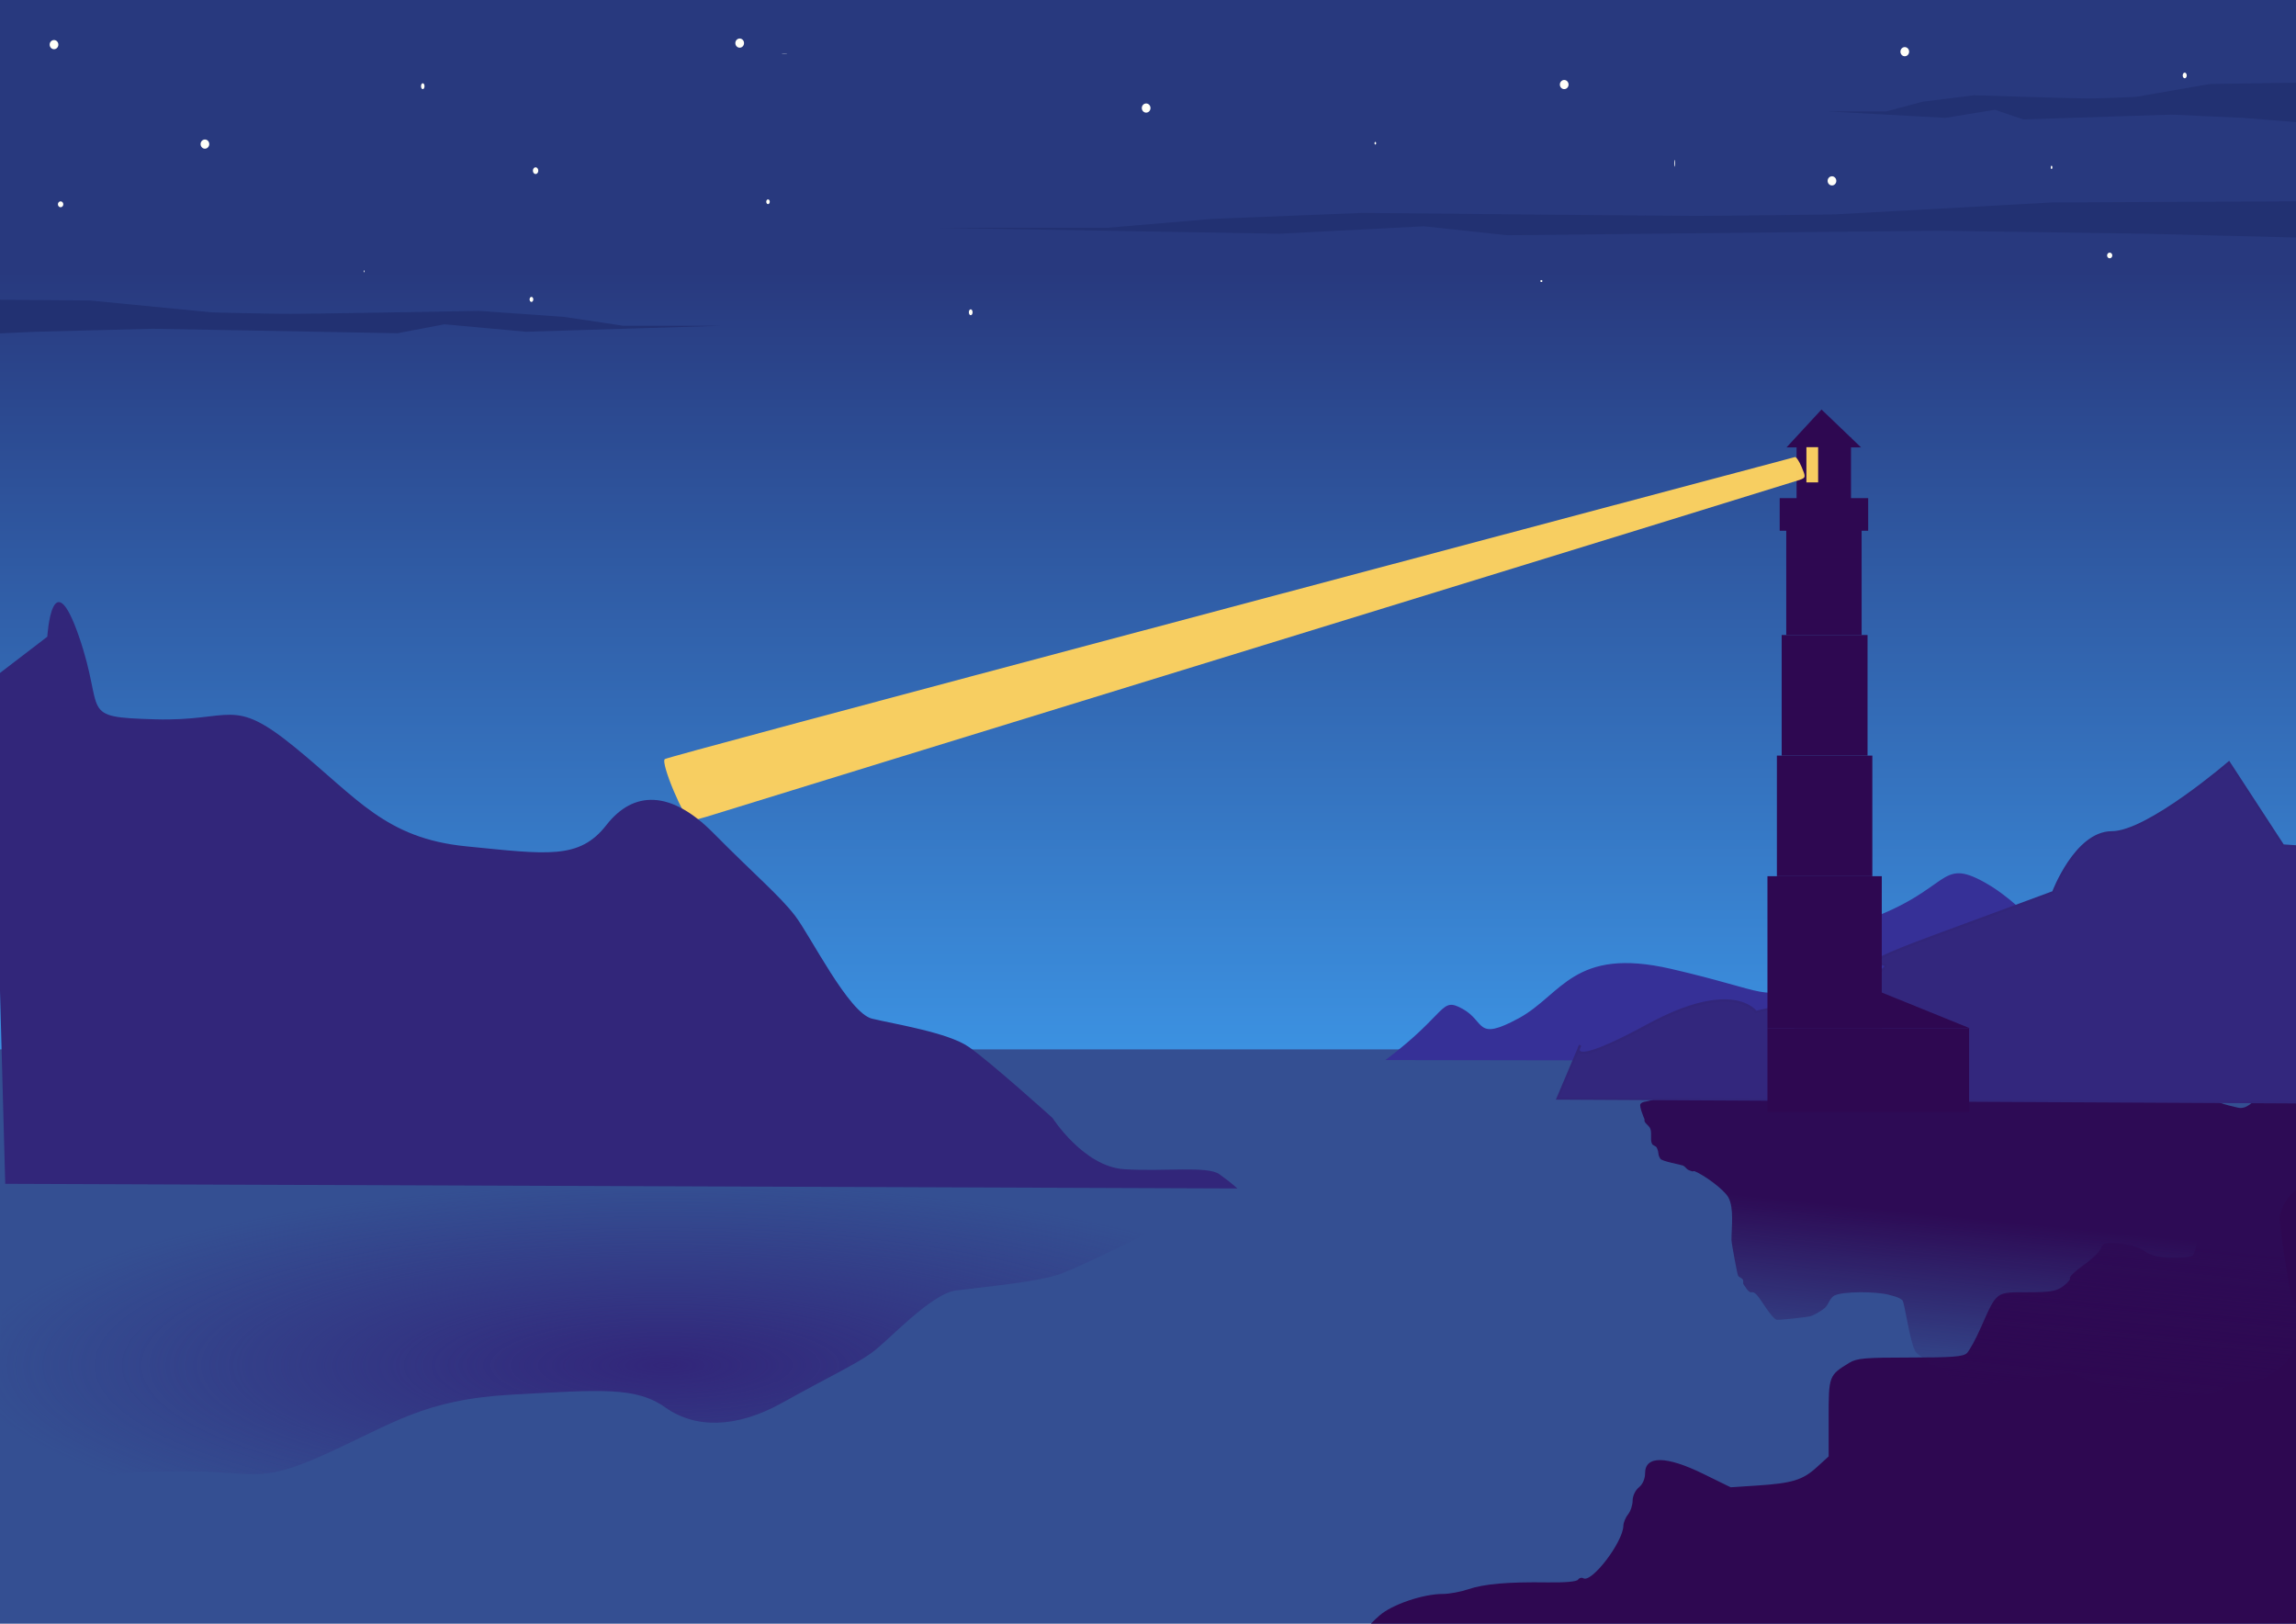 <?xml version="1.0" encoding="UTF-8" standalone="no"?>
<!-- Created with Inkscape (http://www.inkscape.org/) -->

<svg
   width="297mm"
   height="210mm"
   viewBox="0 0 297 210"
   version="1.1"
   id="svg5"
   inkscape:version="1.1.1 (c3084ef, 2021-09-22)"
   sodipodi:docname="peizaÅ¾as.svg.2022_03_05_18_13_09.0.svg"
   xmlns:inkscape="http://www.inkscape.org/namespaces/inkscape"
   xmlns:sodipodi="http://sodipodi.sourceforge.net/DTD/sodipodi-0.dtd"
   xmlns:xlink="http://www.w3.org/1999/xlink"
   xmlns="http://www.w3.org/2000/svg"
   xmlns:svg="http://www.w3.org/2000/svg">
  <sodipodi:namedview
     id="namedview7"
     pagecolor="#ffffff"
     bordercolor="#666666"
     borderopacity="1.0"
     inkscape:pageshadow="2"
     inkscape:pageopacity="0.0"
     inkscape:pagecheckerboard="false"
     inkscape:document-units="mm"
     showgrid="false"
     units="mm"
     showguides="false"
     inkscape:zoom="0.43543761"
     inkscape:cx="551.16966"
     inkscape:cy="237.69192"
     inkscape:window-width="1440"
     inkscape:window-height="803"
     inkscape:window-x="0"
     inkscape:window-y="23"
     inkscape:window-maximized="1"
     inkscape:current-layer="layer1"
     inkscape:snap-bbox="true"
     inkscape:snap-nodes="true"
     inkscape:snap-bbox-edge-midpoints="true"
     inkscape:snap-bbox-midpoints="true"
     inkscape:bbox-paths="true" />
  <defs
     id="defs2">
    <linearGradient
       inkscape:collect="always"
       id="linearGradient27217">
      <stop
         style="stop-color:#2d0b55;stop-opacity:1;"
         offset="0"
         id="stop27213" />
      <stop
         style="stop-color:#2d0b55;stop-opacity:0;"
         offset="1"
         id="stop27215" />
    </linearGradient>
    <linearGradient
       inkscape:collect="always"
       id="linearGradient21570">
      <stop
         style="stop-color:#32267a;stop-opacity:1;"
         offset="0"
         id="stop21566" />
      <stop
         style="stop-color:#32267a;stop-opacity:0;"
         offset="1"
         id="stop21568" />
    </linearGradient>
    <linearGradient
       inkscape:collect="always"
       id="linearGradient6317">
      <stop
         style="stop-color:#28397e;stop-opacity:1;"
         offset="0"
         id="stop6313" />
      <stop
         style="stop-color:#3c93e3;stop-opacity:1"
         offset="1"
         id="stop6315" />
    </linearGradient>
    <linearGradient
       inkscape:collect="always"
       xlink:href="#linearGradient6317"
       id="linearGradient6319"
       x1="164.132"
       y1="34.985"
       x2="164.132"
       y2="137.707"
       gradientUnits="userSpaceOnUse" />
    <radialGradient
       inkscape:collect="always"
       xlink:href="#linearGradient21570"
       id="radialGradient21572"
       cx="78.424"
       cy="183.3"
       fx="78.424"
       fy="183.3"
       r="82.547"
       gradientTransform="matrix(1,0,0,0.383,0,113.145)"
       gradientUnits="userSpaceOnUse" />
    <filter
       inkscape:collect="always"
       style="color-interpolation-filters:sRGB"
       id="filter21574"
       x="-0.003"
       y="-0.009"
       width="1.007"
       height="1.018">
      <feGaussianBlur
         inkscape:collect="always"
         stdDeviation="0.23"
         id="feGaussianBlur21576" />
    </filter>
    <linearGradient
       inkscape:collect="always"
       xlink:href="#linearGradient27217"
       id="linearGradient27219"
       x1="248.121"
       y1="136.157"
       x2="242.539"
       y2="164.687"
       gradientUnits="userSpaceOnUse"
       gradientTransform="matrix(1.113,0.011,0.015,1.001,-18.22,-2.804)" />
    <filter
       inkscape:collect="always"
       style="color-interpolation-filters:sRGB"
       id="filter19909"
       x="-0.606"
       y="-0.319"
       width="2.212"
       height="1.638">
      <feGaussianBlur
         inkscape:collect="always"
         stdDeviation="0.767"
         id="feGaussianBlur19911" />
    </filter>
    <filter
       inkscape:collect="always"
       style="color-interpolation-filters:sRGB"
       id="filter23683"
       x="-0.083"
       y="-0.746"
       width="1.165"
       height="2.492">
      <feGaussianBlur
         inkscape:collect="always"
         stdDeviation="4.985"
         id="feGaussianBlur23685" />
    </filter>
  </defs>
  <g
     inkscape:label="Sluoksnis 1"
     inkscape:groupmode="layer"
     id="layer1">
    <rect
       style="fill:#344f92;fill-opacity:1;stroke-width:0.281"
       id="rect1431"
       width="298.117"
       height="82.882"
       x="-3.2267174e-08"
       y="127.772" />
    <rect
       style="fill:url(#linearGradient6319);fill-opacity:1;stroke-width:0.264"
       id="rect3768"
       width="298.116"
       height="136.094"
       x="-3.226716e-08"
       y="-0.372" />
    <path
       style="fill:none;stroke:#000000;stroke-width:0.265px;stroke-linecap:butt;stroke-linejoin:miter;stroke-opacity:1"
       d="m 298.117,150.733 -2e-5,59.921 -124.68,0.372"
       id="path10426" />
    <path
       style="fill:#2e0851;fill-opacity:1;stroke-width:0.389"
       d="m 176.981,210.441 c 0,-0.117 0.66,-0.793 1.467,-1.502 1.613,-1.418 5.632,-2.787 8.184,-2.787 0.834,0 2.309,-0.27 3.278,-0.6 2.057,-0.701 5.141,-0.969 10.269,-0.894 2.296,0.034 3.781,-0.101 3.952,-0.358 0.15,-0.226 0.457,-0.306 0.682,-0.176 1.086,0.626 5.131,-4.678 5.178,-6.789 0.01,-0.413 0.283,-1.078 0.608,-1.479 0.325,-0.401 0.591,-1.204 0.591,-1.786 0,-0.593 0.353,-1.34 0.805,-1.7 0.491,-0.392 0.805,-1.107 0.805,-1.832 0,-2.295 2.742,-2.264 7.536,0.086 l 3.531,1.731 3.421,-0.224 c 4.555,-0.299 5.903,-0.712 7.724,-2.37 l 1.532,-1.395 v -4.989 c 0,-5.431 0.029,-5.508 2.674,-7.121 0.968,-0.59 2.023,-0.682 7.86,-0.682 5.458,0 6.857,-0.107 7.343,-0.563 0.331,-0.31 1.16,-1.827 1.842,-3.373 2.05,-4.641 1.871,-4.506 5.992,-4.506 2.995,0 3.727,-0.124 4.623,-0.78 0.585,-0.429 0.98,-0.907 0.878,-1.062 -0.103,-0.155 0.703,-0.913 1.79,-1.686 1.087,-0.773 2.093,-1.749 2.237,-2.171 0.229,-0.671 0.519,-0.746 2.348,-0.604 1.295,0.1 2.539,0.473 3.278,0.981 0.873,0.601 1.816,0.833 3.532,0.87 1.288,0.027 2.515,-0.113 2.728,-0.311 0.213,-0.199 0.544,-1.614 0.735,-3.145 0.195,-1.564 0.923,-4.141 1.661,-5.879 l 1.314,-3.095 2.654,0.003 c 1.459,8.8e-4 3.876,0.11 5.37,0.242 l 2.716,0.239 v 29.96 29.96 h -60.568 c -33.312,0 -60.568,-0.096 -60.568,-0.213 z"
       id="path10502" />
    <path
       style="opacity:1;mix-blend-mode:normal;fill:url(#radialGradient21572);fill-opacity:1;stroke:none;stroke-width:0.238px;stroke-linecap:butt;stroke-linejoin:miter;stroke-opacity:1;filter:url(#filter21574)"
       d="m -3.209,204.576 9.327,5.781 c 0,0 0.62,8.135 4.094,0.026 3.473,-8.108 -0.23,-8.433 9.837,-8.67 10.067,-0.237 9.902,2.472 18.048,-2.896 8.146,-5.368 11.753,-9.561 22.229,-10.398 10.476,-0.836 14.606,-1.412 18.108,2.224 3.501,3.636 8.339,3.667 13.825,-0.815 5.486,-4.482 8.592,-6.57 10.581,-8.665 1.989,-2.095 6.952,-10.194 9.966,-10.777 3.014,-0.583 9.768,-1.443 12.465,-2.932 2.697,-1.488 10.88,-7.459 10.88,-7.459 0,0 4.034,-5.093 9.263,-5.361 5.229,-0.268 10.775,0.37 12.318,-0.524 1.544,-0.894 2.325,-1.491 2.325,-1.491 L 0.677,153.107 -1.142,207.3"
       id="path15514-1"
       sodipodi:nodetypes="ccssssssssscssccc"
       transform="matrix(1.094,0,0,0.747,0.26,39.624)" />
    <g
       id="g28892"
       transform="matrix(0.671,-0.075,0.087,0.779,81.765,71.558)" />
    <path
       style="opacity:1;fill:#2d0b55;fill-opacity:1;stroke:#ffffff;stroke-width:0.134;stroke-opacity:1"
       d="m 802.624,541.369 c 0,-0.224 2.482,-3.272 2.664,-3.271 0.119,3.7e-4 0.397,0.151 0.618,0.335 l 0.402,0.334 -0.684,0.636 c -0.631,0.587 -3,2.139 -3,1.966 z"
       id="path29818"
       transform="scale(0.265)" />
    <path
       style="opacity:1;fill:#2d0b55;fill-opacity:1;stroke:#ffffff;stroke-width:0.134;stroke-opacity:1"
       d=""
       id="path30635"
       transform="scale(0.265)" />
    <path
       style="opacity:1;fill:#2d0b55;fill-opacity:1;stroke:#ffffff;stroke-width:0.006;stroke-opacity:1"
       d="m 802.602,541.434 c -0.029,-0.016 -0.044,-0.047 -0.039,-0.082 0.018,-0.12 0.403,-0.655 1.066,-1.482 0.609,-0.759 1.169,-1.412 1.446,-1.682 0.095,-0.092 0.149,-0.136 0.184,-0.148 0.083,-0.028 0.307,0.068 0.535,0.227 0.089,0.062 0.11,0.079 0.382,0.305 l 0.231,0.192 -0.033,0.03 c -0.018,0.017 -0.194,0.18 -0.39,0.362 -0.358,0.333 -0.426,0.394 -0.562,0.503 -0.652,0.524 -2.04,1.448 -2.56,1.704 -0.163,0.081 -0.211,0.093 -0.257,0.069 z m 0.373,-0.273 c 0.711,-0.4 2.058,-1.323 2.525,-1.732 0.094,-0.082 0.708,-0.654 0.708,-0.659 0,-0.005 -0.337,-0.287 -0.411,-0.344 -0.127,-0.098 -0.333,-0.216 -0.431,-0.248 -0.068,-0.022 -0.07,-0.021 -0.147,0.048 -0.389,0.352 -1.795,2.057 -2.341,2.837 -0.077,0.11 -0.14,0.207 -0.14,0.217 0,0.008 0.116,-0.05 0.237,-0.118 z"
       id="path30674"
       transform="scale(0.265)" />
    <path
       style="opacity:1;fill:#2d0b55;fill-opacity:1;stroke:#ffffff;stroke-width:0.006;stroke-opacity:1"
       d="m 802.058,541.939 c 0.004,-0.011 0.564,-0.742 0.566,-0.74 0.001,10e-4 -0.007,0.018 -0.019,0.038 -0.045,0.076 -0.059,0.133 -0.043,0.165 0.016,0.031 0.036,0.044 0.07,0.048 0.038,0.004 0.076,-0.006 0.154,-0.04 0.029,-0.013 0.055,-0.022 0.056,-0.021 0.001,10e-4 -0.024,0.019 -0.056,0.039 -0.156,0.1 -0.429,0.291 -0.608,0.426 -0.116,0.088 -0.124,0.093 -0.121,0.085 z"
       id="path30713"
       transform="scale(0.265)" />
    <path
       style="opacity:1;fill:#2d0b55;fill-opacity:1;stroke:#ffffff;stroke-width:0.006;stroke-opacity:1"
       d="m 803.951,539.454 c 0,-0.003 0.148,-0.2 0.33,-0.438 0.181,-0.238 0.424,-0.557 0.539,-0.709 0.115,-0.151 0.216,-0.283 0.224,-0.292 l 0.015,-0.017 0.068,0.004 c 0.038,0.002 0.093,0.008 0.123,0.014 0.05,0.01 0.052,0.011 0.03,0.014 -0.013,0.002 -0.037,0.011 -0.054,0.02 -0.117,0.064 -0.543,0.529 -1.109,1.211 -0.162,0.195 -0.166,0.2 -0.166,0.193 z"
       id="path30752"
       transform="scale(0.265)" />
    <path
       style="opacity:1;fill:#2d0b55;fill-opacity:1;stroke:#ffffff;stroke-width:0.006;stroke-opacity:1"
       d=""
       id="path30828"
       transform="scale(0.265)" />
    <path
       style="opacity:1;fill:#2d0b55;fill-opacity:1;stroke:none;stroke-width:0.006;stroke-opacity:1"
       d="m 804.274,540.499 c 0.003,-0.003 0.062,-0.043 0.13,-0.09 0.488,-0.333 0.938,-0.667 1.186,-0.882 0.045,-0.039 0.221,-0.201 0.392,-0.36 0.171,-0.159 0.312,-0.287 0.313,-0.284 0.001,0.003 -0.006,0.022 -0.016,0.043 -0.04,0.081 -0.339,0.374 -0.622,0.611 -0.277,0.231 -0.609,0.472 -0.995,0.723 -0.268,0.174 -0.417,0.266 -0.388,0.24 z"
       id="path30867"
       transform="scale(0.265)" />
    <path
       style="opacity:1;fill:#2d0b55;fill-opacity:1;stroke:none;stroke-width:0.006;stroke-opacity:1"
       d="m 806.074,538.481 c -0.2,-0.168 -0.321,-0.257 -0.443,-0.325 -0.022,-0.012 -0.039,-0.024 -0.037,-0.025 0.004,-0.004 0.051,0.018 0.13,0.061 0.149,0.082 0.266,0.165 0.368,0.263 0.061,0.059 0.128,0.136 0.118,0.135 -0.003,-2.3e-4 -0.063,-0.05 -0.135,-0.11 z"
       id="path31017"
       transform="scale(0.265)" />
    <path
       style="opacity:1;fill:#2d0b55;fill-opacity:1;stroke:none;stroke-width:0.006;stroke-opacity:1"
       d=""
       id="path31056"
       transform="scale(0.265)" />
    <path
       style="opacity:1;fill:#2d0b55;fill-opacity:1;stroke:none;stroke-width:0.004;stroke-opacity:1"
       d=""
       id="path31095"
       transform="scale(0.265)" />
    <path
       style="opacity:1;fill:#2d0b55;fill-opacity:1;stroke:none;stroke-width:0.004;stroke-opacity:1"
       d="m 802.762,541.245 c 0.083,-0.136 0.327,-0.471 0.582,-0.8 0.675,-0.871 1.508,-1.858 1.837,-2.176 0.071,-0.068 0.102,-0.094 0.122,-0.097 0.049,-0.009 0.276,0.106 0.439,0.222 0.059,0.042 0.285,0.227 0.421,0.344 l 0.036,0.031 -0.009,0.01 c -0.034,0.037 -0.634,0.595 -0.712,0.661 -0.542,0.466 -2.053,1.488 -2.653,1.795 -0.04,0.02 -0.074,0.037 -0.076,0.037 -0.002,0 0.003,-0.012 0.012,-0.026 z"
       id="path31134"
       transform="scale(0.265)" />
    <path
       style="opacity:1;fill:#2d0b55;fill-opacity:1;stroke:none;stroke-width:0.004;stroke-opacity:1"
       d=""
       id="path31173"
       transform="scale(0.265)" />
    <path
       style="opacity:1;fill:#2d0b55;fill-opacity:1;stroke:none;stroke-width:0.004;stroke-opacity:1"
       d="m 802.611,541.433 c -0.027,-0.015 -0.045,-0.041 -0.045,-0.066 -7e-4,-0.099 0.346,-0.588 0.988,-1.394 0.483,-0.606 0.982,-1.2 1.299,-1.545 0.219,-0.239 0.352,-0.363 0.406,-0.381 0.099,-0.033 0.396,0.112 0.655,0.319 0.095,0.076 0.484,0.402 0.481,0.403 -0.002,7.2e-4 -0.134,0.123 -0.294,0.271 -0.549,0.51 -0.573,0.531 -0.789,0.699 -0.638,0.496 -1.785,1.261 -2.351,1.569 -0.076,0.041 -0.195,0.098 -0.24,0.115 -0.047,0.018 -0.09,0.022 -0.109,0.011 z m 0.175,-0.167 c 0.29,-0.135 1.079,-0.635 1.777,-1.125 0.463,-0.324 0.796,-0.578 0.988,-0.753 0.204,-0.185 0.656,-0.609 0.658,-0.618 10e-4,-0.007 -0.037,-0.04 -0.204,-0.18 -0.165,-0.138 -0.227,-0.186 -0.294,-0.231 -0.177,-0.117 -0.341,-0.199 -0.401,-0.199 -0.027,0 -0.041,0.009 -0.106,0.069 -0.425,0.392 -1.931,2.228 -2.391,2.915 -0.1,0.149 -0.101,0.154 -0.027,0.12 z"
       id="path31212"
       transform="scale(0.265)" />
    <path
       style="opacity:1;fill:#2d0b55;fill-opacity:1;stroke:none;stroke-width:0.004;stroke-opacity:1"
       d="m 802.611,541.433 c -0.027,-0.015 -0.045,-0.041 -0.045,-0.066 -7.1e-4,-0.101 0.371,-0.624 1.025,-1.441 0.605,-0.757 1.155,-1.399 1.454,-1.7 0.118,-0.119 0.175,-0.167 0.216,-0.18 0.086,-0.029 0.342,0.087 0.579,0.262 0.056,0.042 0.093,0.071 0.335,0.273 0.162,0.134 0.222,0.187 0.218,0.189 -0.003,0.002 -0.089,0.081 -0.191,0.175 -0.546,0.507 -0.607,0.563 -0.713,0.651 -0.539,0.449 -1.869,1.35 -2.506,1.698 -0.093,0.051 -0.212,0.109 -0.263,0.128 -0.047,0.018 -0.09,0.022 -0.109,0.011 z m 0.175,-0.167 c 0.402,-0.188 1.684,-1.03 2.387,-1.568 0.23,-0.176 0.296,-0.232 0.558,-0.475 0.31,-0.287 0.479,-0.447 0.479,-0.453 0,-0.006 -0.157,-0.14 -0.33,-0.281 -0.08,-0.065 -0.114,-0.09 -0.172,-0.129 -0.172,-0.114 -0.339,-0.197 -0.4,-0.197 -0.025,0 -0.041,0.011 -0.109,0.074 -0.43,0.399 -1.902,2.193 -2.377,2.897 -0.06,0.09 -0.089,0.136 -0.089,0.144 0,0.01 0.014,0.007 0.052,-0.011 z"
       id="path31251"
       transform="scale(0.265)" />
    <path
       style="opacity:1;fill:#2d0b55;fill-opacity:1;stroke:none;stroke-width:0.004;stroke-opacity:1"
       d="m 802.762,541.245 c 0.009,-0.015 0.037,-0.058 0.063,-0.097 0.452,-0.672 1.878,-2.417 2.353,-2.877 0.073,-0.071 0.105,-0.096 0.125,-0.1 0.054,-0.01 0.312,0.125 0.48,0.253 0.045,0.034 0.215,0.174 0.343,0.282 l 0.073,0.062 -0.009,0.01 c -0.04,0.043 -0.63,0.591 -0.714,0.663 -0.496,0.425 -1.795,1.315 -2.498,1.711 -0.084,0.047 -0.222,0.119 -0.229,0.119 -0.002,0 0.003,-0.012 0.012,-0.026 z"
       id="path31290"
       transform="scale(0.265)" />
    <g
       id="g31516"
       transform="translate(0.993,0.814)"
       style="paint-order:markers fill stroke">
      <path
         style="fill:url(#linearGradient27219);fill-opacity:1;stroke:none;stroke-width:0.279px;stroke-linecap:butt;stroke-linejoin:miter;stroke-opacity:1;paint-order:markers fill stroke"
         d="m 179.416,110.227 c -0.018,-0.06 -0.81,-2.291 -0.453,-2.613 0.397,-0.358 1.092,-0.273 1.651,-0.356 1.784,-0.266 3.582,-0.468 5.374,-0.693 2.524,-0.316 8.647,-0.855 11.179,-0.263 0.19,0.044 0.23,0.332 0.42,0.377 0.538,0.126 1.16,-0.211 1.657,0.016 1.869,0.853 3.834,2.048 5.838,2.666 1.924,0.593 6.745,0.066 8.699,0.085 2.076,0.02 3.639,0.076 5.374,-0.693 0.57,-0.253 6.056,-0.56 7.031,-0.676 1.732,-0.206 2.14,-0.608 4.137,-0.332 1.301,0.18 2.06,1.596 3.341,1.896 3.196,0.748 8.169,-0.228 11.599,0.114 1.946,0.194 3.441,1.328 5.407,1.544 2.295,0.252 6.082,0.343 8.285,0.081 1.284,-0.153 4.189,-1.789 5.783,-1.061 3.817,1.743 -3.52,-0.343 2.507,1.515 1.826,0.563 3.41,0.705 5.402,1.171 2.097,0.491 4.093,1.21 6.236,1.552 1.131,0.18 4.967,0.232 5.391,0.426 0.352,0.161 0.524,0.54 0.839,0.754 0.845,0.573 1.458,0.388 2.496,0.77 0.672,0.247 1.028,1.21 1.679,1.507 0.96,0.438 2.393,0.862 3.33,1.151 3.151,0.972 5.59,-4.42 9.075,-2.52 1.81,0.987 1.605,2.371 2.54,3.751 0.205,0.303 0.619,0.459 0.839,0.754 0.514,0.685 -0.374,2.245 0.044,2.982 0.198,0.349 0.233,1.224 0.436,1.495 0.221,0.294 0.619,0.459 0.839,0.754 0.219,0.292 0.162,2.263 0.038,2.609 -0.437,1.223 -0.686,1.318 -1.619,2.593 -0.31,0.423 0.113,1.263 -0.392,1.487 -0.245,0.109 -0.568,-0.084 -0.828,-0.008 -2.547,0.742 -4.509,2.539 -5.314,4.792 -0.26,0.727 0.233,12.124 0.611,13.422 0.158,0.54 0.647,0.97 0.85,1.499 0.239,0.623 0.244,3.644 0.06,4.1 -0.234,0.579 -0.873,0.949 -1.221,1.479 -0.286,0.436 -0.144,1.031 -0.392,1.487 -0.984,1.809 -3.969,3.259 -5.739,4.043 -0.859,0.381 -4.396,0.203 -5.38,0.32 -2.074,0.247 -4.032,1.235 -6.192,1.43 -1.581,0.143 -12.95,0.3 -15.327,-0.15 -0.384,-0.073 -0.488,-0.593 -0.839,-0.754 -0.669,-0.306 -1.432,-0.427 -2.082,-0.766 -0.943,-0.491 -1.591,-1.365 -2.513,-1.888 -1.455,-0.826 -3.15,-1.623 -4.59,-2.281 -0.987,-0.451 -3.747,-0.037 -4.971,-0.049 -4.61,-0.045 -10.496,0.464 -14.913,-0.146 -3.247,-0.448 -3.881,-2.346 -6.268,-3.788 -0.232,-0.14 -0.597,0.132 -0.828,-0.008 -0.259,-0.157 -0.237,-0.525 -0.425,-0.749 -0.508,-0.604 -1.78,-1.186 -2.099,-1.884 -0.87,-1.902 -0.973,-8.23 -1.369,-8.585 -0.664,-0.596 -1.63,-0.841 -2.502,-1.143 -2.156,-0.745 -8.686,-1.439 -10.367,-0.847 -0.902,0.317 -1.257,1.34 -2.044,1.843 -0.455,0.291 -2.179,0.991 -2.883,1.09 -0.682,0.096 -6.34,0.109 -6.628,-0.065 -0.997,-0.602 -2.293,-3.239 -2.96,-4.128 -1.318,-1.757 -1.032,0.359 -2.518,-2.261 -0.127,-0.223 0.08,-0.509 -0.011,-0.745 -0.128,-0.335 -0.66,-0.438 -0.839,-0.754 -0.124,-0.218 -0.562,-5.48 -0.502,-5.967 0.249,-2.003 1.217,-5.222 0.31,-7.077 -0.7,-1.432 -4.23,-4.153 -5.871,-4.902 -0.124,-0.057 -0.276,-0.003 -0.414,-0.004 -0.278,-0.127 -0.585,-0.212 -0.834,-0.381 -0.316,-0.214 -0.488,-0.593 -0.839,-0.754 -0.477,-0.218 -3.901,-1.068 -4.164,-1.531 -0.474,-0.835 -0.061,-0.876 -0.442,-1.868 -0.128,-0.335 -0.711,-0.419 -0.839,-0.754 -0.297,-0.775 0.308,-1.852 -0.038,-2.609 -0.237,-0.518 -1.119,-1.005 -0.85,-1.499 0.434,-0.797 1.707,-0.9 2.464,-1.466 0.148,-0.111 -0.224,-0.375 -0.42,-0.377"
         id="path22961"
         transform="matrix(0.671,-0.075,0.087,0.779,81.765,71.558)" />
      <rect
         style="opacity:1;fill:#2d0b55;fill-opacity:1;stroke:none;stroke-width:0.265;stroke-opacity:1;paint-order:markers fill stroke"
         id="rect31511"
         width="1.619"
         height="1.298"
         x="211.805"
         y="142.193" />
    </g>
    <path
       style="opacity:1;fill:#363097;fill-opacity:1;stroke:none;stroke-width:0.395px;stroke-linecap:butt;stroke-linejoin:miter;stroke-opacity:1"
       d="m 179.207,137.101 c 8.166,-6.124 7.048,-8.25 10.009,-6.609 2.961,1.641 1.63,4.239 7.228,1.21 5.599,-3.029 7.096,-9.3 19.71,-6.395 12.614,2.905 12.543,4.479 16.323,1.411 3.78,-3.069 -2.26,-3.727 8.844,-7.686 11.103,-3.958 9.473,-8.197 15.395,-4.914 5.921,3.283 11.047,10.751 11.047,10.751 l 2.937,2.166 c 0,0 -2.804,8.344 4.898,-0.943 7.702,-9.287 7.048,-8.25 9.592,-10.821 2.544,-2.571 -1.023,-4.225 3.174,-3.082 4.197,1.143 10.653,6.014 10.653,6.014 0,0 -1.772,-1.09 1.071,3.176 2.842,4.266 -1.402,4.172 2.842,4.266 4.244,0.094 1.189,0.552 4.244,0.094 3.055,-0.458 0.692,11.573 0.692,11.573 z"
       id="path31551" />
    <path
       style="fill:#33277d;fill-opacity:1;stroke:#32267a;stroke-width:0.308px;stroke-linecap:butt;stroke-linejoin:miter;stroke-opacity:1"
       d="m 204.402,135.193 c 0,0 -2.33,3.439 8.743,-2.583 11.072,-6.022 13.989,-1.727 13.989,-1.727 l 9.326,-2.154 c 0,0 2.5e-4,0.43 5.828,-2.581 5.828,-3.011 -6.995,0.434 8.158,-5.161 15.153,-5.594 15.153,-5.594 15.153,-5.594 0,0 2.91,-7.736 7.574,-7.738 4.663,-0.003 15.151,-9.032 15.151,-9.032 l 7.001,10.737 v 0 l 12.825,0.852 -2.401,32.39 -104.257,-0.533 z"
       id="path31588" />
    <g
       id="g2082"
       transform="translate(0.993,0.814)"
       style="paint-order:markers fill stroke">
      <path
         style="fill:url(#linearGradient27219);fill-opacity:1;stroke:none;stroke-width:0.279px;stroke-linecap:butt;stroke-linejoin:miter;stroke-opacity:1;paint-order:markers fill stroke"
         d="m 179.416,110.227 c -0.018,-0.06 -0.81,-2.291 -0.453,-2.613 0.397,-0.358 1.092,-0.273 1.651,-0.356 1.784,-0.266 3.582,-0.468 5.374,-0.693 2.524,-0.316 8.647,-0.855 11.179,-0.263 0.19,0.044 0.23,0.332 0.42,0.377 0.538,0.126 1.16,-0.211 1.657,0.016 1.869,0.853 3.834,2.048 5.838,2.666 1.924,0.593 6.745,0.066 8.699,0.085 2.076,0.02 3.639,0.076 5.374,-0.693 0.57,-0.253 6.056,-0.56 7.031,-0.676 1.732,-0.206 2.14,-0.608 4.137,-0.332 1.301,0.18 2.06,1.596 3.341,1.896 3.196,0.748 8.169,-0.228 11.599,0.114 1.946,0.194 3.441,1.328 5.407,1.544 2.295,0.252 6.082,0.343 8.285,0.081 1.284,-0.153 4.189,-1.789 5.783,-1.061 3.817,1.743 -3.52,-0.343 2.507,1.515 1.826,0.563 3.41,0.705 5.402,1.171 2.097,0.491 4.093,1.21 6.236,1.552 1.131,0.18 4.967,0.232 5.391,0.426 0.352,0.161 0.524,0.54 0.839,0.754 0.845,0.573 1.458,0.388 2.496,0.77 0.672,0.247 1.028,1.21 1.679,1.507 0.96,0.438 2.393,0.862 3.33,1.151 3.151,0.972 5.59,-4.42 9.075,-2.52 1.81,0.987 1.605,2.371 2.54,3.751 0.205,0.303 0.619,0.459 0.839,0.754 0.514,0.685 -0.374,2.245 0.044,2.982 0.198,0.349 0.233,1.224 0.436,1.495 0.221,0.294 0.619,0.459 0.839,0.754 0.219,0.292 0.162,2.263 0.038,2.609 -0.437,1.223 -0.686,1.318 -1.619,2.593 -0.31,0.423 0.113,1.263 -0.392,1.487 -0.245,0.109 -0.568,-0.084 -0.828,-0.008 -2.547,0.742 -4.509,2.539 -5.314,4.792 -0.26,0.727 0.233,12.124 0.611,13.422 0.158,0.54 0.647,0.97 0.85,1.499 0.239,0.623 0.244,3.644 0.06,4.1 -0.234,0.579 -0.873,0.949 -1.221,1.479 -0.286,0.436 -0.144,1.031 -0.392,1.487 -0.984,1.809 -3.969,3.259 -5.739,4.043 -0.859,0.381 -4.396,0.203 -5.38,0.32 -2.074,0.247 -4.032,1.235 -6.192,1.43 -1.581,0.143 -12.95,0.3 -15.327,-0.15 -0.384,-0.073 -0.488,-0.593 -0.839,-0.754 -0.669,-0.306 -1.432,-0.427 -2.082,-0.766 -0.943,-0.491 -1.591,-1.365 -2.513,-1.888 -1.455,-0.826 -3.15,-1.623 -4.59,-2.281 -0.987,-0.451 -3.747,-0.037 -4.971,-0.049 -4.61,-0.045 -10.496,0.464 -14.913,-0.146 -3.247,-0.448 -3.881,-2.346 -6.268,-3.788 -0.232,-0.14 -0.597,0.132 -0.828,-0.008 -0.259,-0.157 -0.237,-0.525 -0.425,-0.749 -0.508,-0.604 -1.78,-1.186 -2.099,-1.884 -0.87,-1.902 -0.973,-8.23 -1.369,-8.585 -0.664,-0.596 -1.63,-0.841 -2.502,-1.143 -2.156,-0.745 -8.686,-1.439 -10.367,-0.847 -0.902,0.317 -1.257,1.34 -2.044,1.843 -0.455,0.291 -2.179,0.991 -2.883,1.09 -0.682,0.096 -6.34,0.109 -6.628,-0.065 -0.997,-0.602 -2.293,-3.239 -2.96,-4.128 -1.318,-1.757 -1.032,0.359 -2.518,-2.261 -0.127,-0.223 0.08,-0.509 -0.011,-0.745 -0.128,-0.335 -0.66,-0.438 -0.839,-0.754 -0.124,-0.218 -0.562,-5.48 -0.502,-5.967 0.249,-2.003 1.217,-5.222 0.31,-7.077 -0.7,-1.432 -4.23,-4.153 -5.871,-4.902 -0.124,-0.057 -0.276,-0.003 -0.414,-0.004 -0.278,-0.127 -0.585,-0.212 -0.834,-0.381 -0.316,-0.214 -0.488,-0.593 -0.839,-0.754 -0.477,-0.218 -3.901,-1.068 -4.164,-1.531 -0.474,-0.835 -0.061,-0.876 -0.442,-1.868 -0.128,-0.335 -0.711,-0.419 -0.839,-0.754 -0.297,-0.775 0.308,-1.852 -0.038,-2.609 -0.237,-0.518 -1.119,-1.005 -0.85,-1.499 0.434,-0.797 1.707,-0.9 2.464,-1.466 0.148,-0.111 -0.224,-0.375 -0.42,-0.377"
         id="path2078"
         transform="matrix(0.671,-0.075,0.087,0.779,81.765,71.558)" />
      <rect
         style="opacity:1;fill:#2d0b55;fill-opacity:1;stroke:none;stroke-width:0.265;stroke-opacity:1;paint-order:markers fill stroke"
         id="rect2080"
         width="1.619"
         height="1.298"
         x="211.805"
         y="142.193" />
    </g>
    <path
       style="fill:#223172;fill-opacity:1;stroke:none;stroke-width:0.265px;stroke-linecap:butt;stroke-linejoin:miter;stroke-opacity:1"
       d="m -18.046,43.484 h 9.747 L 4.698,42.906 19.725,42.521 30.691,42.714 51.404,43.099 57.496,41.943 68.055,42.906 93.235,42.136 H 80.645 l -7.717,-1.156 -10.966,-0.77 c 0,0 -21.931,0.385 -24.368,0.385 -2.437,0 -10.153,-0.193 -10.153,-0.193 L 11.602,38.862 -11.141,38.669 v 5.586"
       id="path2152" />
    <path
       style="fill:#223172;fill-opacity:1;stroke:none;stroke-width:0.265px;stroke-linecap:butt;stroke-linejoin:miter;stroke-opacity:1"
       d="m 317.833,30.809 h -17.245 l -22.994,-0.578 -26.587,-0.385 -19.401,0.193 -36.646,0.385 -10.778,-1.156 -18.682,0.963 -44.551,-0.77 h 22.275 l 13.653,-1.156 19.401,-0.77 c 0,0 38.802,0.385 43.113,0.385 4.311,0 17.964,-0.193 17.964,-0.193 l 28.024,-1.541 40.239,-0.193 v 5.586"
       id="path2152-9" />
    <path
       style="fill:#223172;fill-opacity:1;stroke:none;stroke-width:0.265px;stroke-linecap:butt;stroke-linejoin:miter;stroke-opacity:1"
       d="m 303.86,15.867 h -5.911 l -7.882,-0.626 -9.114,-0.417 -6.65,0.209 -12.562,0.417 -3.695,-1.252 -6.404,1.044 -15.271,-0.835 h 7.636 l 4.68,-1.252 6.65,-0.835 c 0,0 13.301,0.417 14.779,0.417 1.478,0 6.158,-0.209 6.158,-0.209 l 9.606,-1.67 13.793,-0.209 v 6.052"
       id="path2152-9-3" />
    <path
       style="opacity:1;fill:#fffff8;fill-opacity:1;fill-rule:evenodd;stroke:none;stroke-width:4.3;paint-order:markers fill stroke"
       id="path3752"
       sodipodi:type="arc"
       sodipodi:cx="-26.50765"
       sodipodi:cy="18.63682"
       sodipodi:rx="0.56072623"
       sodipodi:ry="0.59124118"
       sodipodi:start="0"
       sodipodi:end="6.2115395"
       sodipodi:open="true"
       sodipodi:arc-type="arc"
       d="m -25.947,18.637 a 0.561,0.591 0 0 1 -0.551,0.591 0.561,0.591 0 0 1 -0.57,-0.57 0.561,0.591 0 0 1 0.53,-0.612 0.561,0.591 0 0 1 0.589,0.548"
       transform="scale(-1,1)" />
    <path
       style="opacity:1;fill:#fffff8;fill-opacity:1;fill-rule:evenodd;stroke:none;stroke-width:4.3;paint-order:markers fill stroke"
       id="path3752-2"
       sodipodi:type="arc"
       sodipodi:cx="-236.97424"
       sodipodi:cy="23.393612"
       sodipodi:rx="0.56072623"
       sodipodi:ry="0.59124118"
       sodipodi:start="0"
       sodipodi:end="6.2115395"
       sodipodi:open="true"
       sodipodi:arc-type="arc"
       transform="scale(-1,1)"
       d="m -236.414,23.394 a 0.561,0.591 0 0 1 -0.551,0.591 0.561,0.591 0 0 1 -0.57,-0.57 0.561,0.591 0 0 1 0.53,-0.612 0.561,0.591 0 0 1 0.589,0.548" />
    <path
       style="opacity:1;fill:#fffff8;fill-opacity:1;fill-rule:evenodd;stroke:none;stroke-width:8.098;paint-order:markers fill stroke"
       id="path3752-2-8"
       sodipodi:type="arc"
       sodipodi:cx="-282.60486"
       sodipodi:cy="9.7593718"
       sodipodi:rx="0.25723389"
       sodipodi:ry="0.36338067"
       sodipodi:start="0"
       sodipodi:end="6.2115395"
       sodipodi:open="true"
       sodipodi:arc-type="arc"
       transform="scale(-1,1)"
       d="m -282.348,9.759 a 0.257,0.363 0 0 1 -0.253,0.363 0.257,0.363 0 0 1 -0.262,-0.35 0.257,0.363 0 0 1 0.243,-0.376 0.257,0.363 0 0 1 0.27,0.337" />
    <path
       style="opacity:1;fill:#fffff8;fill-opacity:1;fill-rule:evenodd;stroke:none;stroke-width:7.118;paint-order:markers fill stroke"
       id="path3752-2-9"
       sodipodi:type="arc"
       sodipodi:cx="-272.90018"
       sodipodi:cy="33.03968"
       sodipodi:rx="0.33286637"
       sodipodi:ry="0.36338133"
       sodipodi:start="0"
       sodipodi:end="6.2115395"
       sodipodi:open="true"
       sodipodi:arc-type="arc"
       transform="scale(-1,1)"
       d="m -272.567,33.04 a 0.333,0.363 0 0 1 -0.327,0.363 0.333,0.363 0 0 1 -0.339,-0.35 0.333,0.363 0 0 1 0.315,-0.376 0.333,0.363 0 0 1 0.35,0.337" />
    <path
       style="opacity:1;fill:#fffff8;fill-opacity:1;fill-rule:evenodd;stroke:none;stroke-width:32.659;paint-order:markers fill stroke"
       id="path3752-2-02"
       sodipodi:type="arc"
       sodipodi:cx="101.47359"
       sodipodi:cy="-6.9877019"
       sodipodi:rx="0.35071319"
       sodipodi:ry="0.016385097"
       sodipodi:start="0"
       sodipodi:end="6.2115395"
       sodipodi:open="true"
       sodipodi:arc-type="arc"
       transform="scale(1,-1)"
       d="m 101.824,-6.988 a 0.351,0.016 0 0 1 -0.344,0.016 0.351,0.016 0 0 1 -0.357,-0.016 0.351,0.016 0 0 1 0.332,-0.017 0.351,0.016 0 0 1 0.369,0.015" />
    <path
       style="opacity:1;fill:#fffff8;fill-opacity:1;fill-rule:evenodd;stroke:none;stroke-width:4.3;paint-order:markers fill stroke"
       id="path3752-2-3"
       sodipodi:type="arc"
       sodipodi:cx="-95.682716"
       sodipodi:cy="5.5760512"
       sodipodi:rx="0.56072623"
       sodipodi:ry="0.59124118"
       sodipodi:start="0"
       sodipodi:end="6.2115395"
       sodipodi:open="true"
       sodipodi:arc-type="arc"
       transform="scale(-1,1)"
       d="m -95.122,5.576 a 0.561,0.591 0 0 1 -0.551,0.591 0.561,0.591 0 0 1 -0.57,-0.57 0.561,0.591 0 0 1 0.53,-0.612 0.561,0.591 0 0 1 0.589,0.548" />
    <path
       style="opacity:1;fill:#fffff8;fill-opacity:1;fill-rule:evenodd;stroke:none;stroke-width:8.924;paint-order:markers fill stroke"
       id="path3752-2-3-9"
       sodipodi:type="arc"
       sodipodi:cx="-68.745071"
       sodipodi:cy="38.722809"
       sodipodi:rx="0.23848373"
       sodipodi:ry="0.32270578"
       sodipodi:start="0"
       sodipodi:end="6.2115395"
       sodipodi:open="true"
       sodipodi:arc-type="arc"
       transform="scale(-1,1)"
       d="m -68.507,38.723 a 0.238,0.323 0 0 1 -0.234,0.323 0.238,0.323 0 0 1 -0.243,-0.311 0.238,0.323 0 0 1 0.226,-0.334 0.238,0.323 0 0 1 0.251,0.299" />
    <path
       style="opacity:1;fill:#fffff8;fill-opacity:1;fill-rule:evenodd;stroke:none;stroke-width:6.418;paint-order:markers fill stroke"
       id="path3752-2-3-97"
       sodipodi:type="arc"
       sodipodi:cx="-69.282135"
       sodipodi:cy="22.07361"
       sodipodi:rx="0.34589788"
       sodipodi:ry="0.43011993"
       sodipodi:start="0"
       sodipodi:end="6.2115395"
       sodipodi:open="true"
       sodipodi:arc-type="arc"
       transform="scale(-1,1)"
       d="m -68.936,22.074 a 0.346,0.43 0 0 1 -0.34,0.43 0.346,0.43 0 0 1 -0.352,-0.415 0.346,0.43 0 0 1 0.327,-0.445 0.346,0.43 0 0 1 0.364,0.399" />
    <path
       style="opacity:1;fill:#fffff8;fill-opacity:1;fill-rule:evenodd;stroke:none;stroke-width:8.263;paint-order:markers fill stroke"
       id="path3752-2-3-0"
       sodipodi:type="arc"
       sodipodi:cx="-125.56716"
       sodipodi:cy="40.387726"
       sodipodi:rx="0.23848373"
       sodipodi:ry="0.37641284"
       sodipodi:start="0"
       sodipodi:end="6.2115395"
       sodipodi:open="true"
       sodipodi:arc-type="arc"
       transform="scale(-1,1)"
       d="m -125.329,40.388 a 0.238,0.376 0 0 1 -0.234,0.376 0.238,0.376 0 0 1 -0.243,-0.363 0.238,0.376 0 0 1 0.226,-0.389 0.238,0.376 0 0 1 0.251,0.349" />
    <path
       style="opacity:1;fill:#fffff8;fill-opacity:1;fill-rule:evenodd;stroke:none;stroke-width:6.861;paint-order:markers fill stroke"
       id="path3752-2-3-3"
       sodipodi:type="arc"
       sodipodi:cx="-7.8412361"
       sodipodi:cy="26.423885"
       sodipodi:rx="0.34589788"
       sodipodi:ry="0.37641284"
       sodipodi:start="0"
       sodipodi:end="6.2115395"
       sodipodi:open="true"
       sodipodi:arc-type="arc"
       transform="scale(-1,1)"
       d="m -7.495,26.424 a 0.346,0.376 0 0 1 -0.34,0.376 0.346,0.376 0 0 1 -0.352,-0.363 0.346,0.376 0 0 1 0.327,-0.389 0.346,0.376 0 0 1 0.364,0.349" />
    <path
       style="opacity:1;fill:#fffff8;fill-opacity:1;fill-rule:evenodd;stroke:none;stroke-width:17.247;paint-order:markers fill stroke"
       id="path3752-2-0"
       sodipodi:type="arc"
       sodipodi:cx="216.61877"
       sodipodi:cy="21.115013"
       sodipodi:rx="0.046900056"
       sodipodi:ry="0.4393346"
       sodipodi:start="0"
       sodipodi:end="6.2115395"
       sodipodi:open="true"
       sodipodi:arc-type="arc"
       d="m 216.666,21.115 a 0.047,0.439 0 0 1 -0.046,0.439 0.047,0.439 0 0 1 -0.048,-0.424 0.047,0.439 0 0 1 0.044,-0.454 0.047,0.439 0 0 1 0.049,0.407" />
    <path
       style="opacity:1;fill:#fffff8;fill-opacity:1;fill-rule:evenodd;stroke:none;stroke-width:4.3;paint-order:markers fill stroke"
       id="path3752-2-0-3"
       sodipodi:type="arc"
       sodipodi:cx="-246.39246"
       sodipodi:cy="6.6838899"
       sodipodi:rx="0.56072623"
       sodipodi:ry="0.59124118"
       sodipodi:start="0"
       sodipodi:end="6.2115395"
       sodipodi:open="true"
       sodipodi:arc-type="arc"
       transform="scale(-1,1)"
       d="m -245.832,6.684 a 0.561,0.591 0 0 1 -0.551,0.591 0.561,0.591 0 0 1 -0.57,-0.57 0.561,0.591 0 0 1 0.53,-0.612 0.561,0.591 0 0 1 0.589,0.548" />
    <path
       style="opacity:1;fill:#fffff8;fill-opacity:1;fill-rule:evenodd;stroke:none;stroke-width:16.613;paint-order:markers fill stroke"
       id="path3752-2-0-3-6"
       sodipodi:type="arc"
       sodipodi:cx="-265.38077"
       sodipodi:cy="21.646687"
       sodipodi:rx="0.10500652"
       sodipodi:ry="0.21147475"
       sodipodi:start="0"
       sodipodi:end="6.2115395"
       sodipodi:open="true"
       sodipodi:arc-type="arc"
       transform="scale(-1,1)"
       d="m -265.276,21.647 a 0.105,0.211 0 0 1 -0.103,0.211 0.105,0.211 0 0 1 -0.107,-0.204 0.105,0.211 0 0 1 0.099,-0.219 0.105,0.211 0 0 1 0.11,0.196" />
    <path
       style="opacity:1;fill:#fffff8;fill-opacity:1;fill-rule:evenodd;stroke:none;stroke-width:31.053;paint-order:markers fill stroke"
       id="path3752-2-0-7"
       sodipodi:type="arc"
       sodipodi:cx="47.09103"
       sodipodi:cy="35.09042"
       sodipodi:rx="0.046900056"
       sodipodi:ry="0.13552147"
       sodipodi:start="0"
       sodipodi:end="6.2115395"
       sodipodi:open="true"
       sodipodi:arc-type="arc"
       d="m 47.138,35.09 a 0.047,0.136 0 0 1 -0.046,0.136 0.047,0.136 0 0 1 -0.048,-0.131 0.047,0.136 0 0 1 0.044,-0.14 0.047,0.136 0 0 1 0.049,0.126" />
    <path
       style="opacity:1;fill:#fffff8;fill-opacity:1;fill-rule:evenodd;stroke:none;stroke-width:18.623;paint-order:markers fill stroke"
       id="path3752-2-0-9"
       sodipodi:type="arc"
       sodipodi:cx="-177.90486"
       sodipodi:cy="-18.525465"
       sodipodi:rx="0.10500652"
       sodipodi:ry="0.16829167"
       sodipodi:start="0"
       sodipodi:end="6.2115395"
       sodipodi:open="true"
       sodipodi:arc-type="arc"
       transform="scale(-1)"
       d="m -177.8,-18.525 a 0.105,0.168 0 0 1 -0.103,0.168 0.105,0.168 0 0 1 -0.107,-0.162 0.105,0.168 0 0 1 0.099,-0.174 0.105,0.168 0 0 1 0.11,0.156" />
    <path
       style="opacity:1;fill:#fffff8;fill-opacity:1;fill-rule:evenodd;stroke:none;stroke-width:4.3;paint-order:markers fill stroke"
       id="path3752-4"
       sodipodi:type="arc"
       sodipodi:cx="-6.9877005"
       sodipodi:cy="5.7724495"
       sodipodi:rx="0.56072623"
       sodipodi:ry="0.59124118"
       sodipodi:start="0"
       sodipodi:end="6.2115395"
       sodipodi:open="true"
       sodipodi:arc-type="arc"
       transform="scale(-1,1)"
       d="M -6.427,5.772 A 0.561,0.591 0 0 1 -6.978,6.364 0.561,0.591 0 0 1 -7.548,5.794 0.561,0.591 0 0 1 -7.018,5.182 0.561,0.591 0 0 1 -6.428,5.73" />
    <path
       style="opacity:1;fill:#fffff8;fill-opacity:1;fill-rule:evenodd;stroke:none;stroke-width:4.3;paint-order:markers fill stroke"
       id="path3752-83"
       sodipodi:type="arc"
       sodipodi:cx="-202.33955"
       sodipodi:cy="10.937273"
       sodipodi:rx="0.56072623"
       sodipodi:ry="0.59124118"
       sodipodi:start="0"
       sodipodi:end="6.2115395"
       sodipodi:open="true"
       sodipodi:arc-type="arc"
       transform="scale(-1,1)"
       d="m -201.779,10.937 a 0.561,0.591 0 0 1 -0.551,0.591 0.561,0.591 0 0 1 -0.57,-0.57 0.561,0.591 0 0 1 0.53,-0.612 0.561,0.591 0 0 1 0.589,0.548" />
    <path
       style="opacity:1;fill:#fffff8;fill-opacity:1;fill-rule:evenodd;stroke:none;stroke-width:19.367;paint-order:markers fill stroke"
       id="path3752-83-5"
       sodipodi:type="arc"
       sodipodi:cx="199.38683"
       sodipodi:cy="-36.350456"
       sodipodi:rx="0.13230631"
       sodipodi:ry="0.12350537"
       sodipodi:start="0"
       sodipodi:end="6.2115395"
       sodipodi:open="true"
       sodipodi:arc-type="arc"
       transform="scale(1,-1)"
       d="m 199.519,-36.35 a 0.132,0.124 0 0 1 -0.13,0.123 0.132,0.124 0 0 1 -0.135,-0.119 0.132,0.124 0 0 1 0.125,-0.128 0.132,0.124 0 0 1 0.139,0.114" />
    <path
       style="opacity:1;fill:#fffff8;fill-opacity:1;fill-rule:evenodd;stroke:none;stroke-width:4.3;paint-order:markers fill stroke"
       id="path3752-9"
       sodipodi:type="arc"
       sodipodi:cx="-148.2608"
       sodipodi:cy="13.975404"
       sodipodi:rx="0.56072623"
       sodipodi:ry="0.59124118"
       sodipodi:start="0"
       sodipodi:end="6.2115395"
       sodipodi:open="true"
       sodipodi:arc-type="arc"
       transform="scale(-1,1)"
       d="m -147.7,13.975 a 0.561,0.591 0 0 1 -0.551,0.591 0.561,0.591 0 0 1 -0.57,-0.57 0.561,0.591 0 0 1 0.53,-0.612 0.561,0.591 0 0 1 0.589,0.548" />
    <path
       style="opacity:1;fill:#fffff8;fill-opacity:1;fill-rule:evenodd;stroke:none;stroke-width:8.507;paint-order:markers fill stroke"
       id="path3752-8"
       sodipodi:type="arc"
       sodipodi:cx="54.686363"
       sodipodi:cy="11.149404"
       sodipodi:rx="0.22338796"
       sodipodi:ry="0.37911004"
       sodipodi:start="0"
       sodipodi:end="6.2115395"
       sodipodi:open="true"
       sodipodi:arc-type="arc"
       d="m 54.91,11.149 a 0.223,0.379 0 0 1 -0.219,0.379 0.223,0.379 0 0 1 -0.227,-0.365 0.223,0.379 0 0 1 0.211,-0.392 0.223,0.379 0 0 1 0.235,0.351" />
    <path
       style="opacity:1;fill:#fffff8;fill-opacity:1;fill-rule:evenodd;stroke:none;stroke-width:9.518;paint-order:markers fill stroke"
       id="path3752-8-0"
       sodipodi:type="arc"
       sodipodi:cx="99.346901"
       sodipodi:cy="26.094088"
       sodipodi:rx="0.22338796"
       sodipodi:ry="0.30284125"
       sodipodi:start="0"
       sodipodi:end="6.2115395"
       sodipodi:open="true"
       sodipodi:arc-type="arc"
       d="m 99.57,26.094 a 0.223,0.303 0 0 1 -0.219,0.303 0.223,0.303 0 0 1 -0.227,-0.292 0.223,0.303 0 0 1 0.211,-0.313 0.223,0.303 0 0 1 0.235,0.281" />
    <g
       id="g23053">
      <g
         id="g16868"
         transform="matrix(1.115,0,0,1.116,37.573,31.271)"
         style="fill:#2e0851;fill-opacity:1;stroke-width:0.897">
        <rect
           style="opacity:1;fill:#2e0851;fill-opacity:1;fill-rule:evenodd;stroke:none;stroke-width:0.25;paint-order:markers fill stroke"
           id="rect15863"
           width="23.394"
           height="9.722"
           x="171.351"
           y="91.144" />
        <rect
           style="opacity:1;fill:#2e0851;fill-opacity:1;fill-rule:evenodd;stroke:none;stroke-width:0.25;paint-order:markers fill stroke"
           id="rect15865"
           width="13.263"
           height="17.621"
           x="171.351"
           y="73.523" />
        <rect
           style="fill:#2e0851;fill-opacity:1;fill-rule:evenodd;stroke:none;stroke-width:0.25;paint-order:markers fill stroke"
           id="rect15865-3"
           width="11.072"
           height="13.975"
           x="172.447"
           y="59.547" />
        <rect
           style="fill:#2e0851;fill-opacity:1;fill-rule:evenodd;stroke:none;stroke-width:0.25;paint-order:markers fill stroke"
           id="rect15865-3-6"
           width="9.961"
           height="13.975"
           x="173.002"
           y="45.572" />
        <rect
           style="fill:#2e0851;fill-opacity:1;fill-rule:evenodd;stroke:none;stroke-width:0.25;paint-order:markers fill stroke"
           id="rect15865-3-6-5"
           width="8.745"
           height="13.975"
           x="173.531"
           y="31.597" />
        <rect
           style="fill:#2e0851;fill-opacity:1;fill-rule:evenodd;stroke:none;stroke-width:0.25;paint-order:markers fill stroke"
           id="rect15865-3-6-5-8-7"
           width="10.265"
           height="3.779"
           x="172.772"
           y="29.707" />
        <rect
           style="fill:#2e0851;fill-opacity:1;fill-rule:evenodd;stroke:none;stroke-width:0.25;paint-order:markers fill stroke"
           id="rect15865-3-6-5-8-7-1"
           width="6.315"
           height="7.679"
           x="174.729"
           y="22.692" />
        <path
           style="opacity:1;fill:#2e0851;fill-opacity:1;fill-rule:evenodd;stroke:none;stroke-width:0.25;paint-order:markers fill stroke"
           d="m 175.593,21.634 2.03,-2.195 1.064,1.016 c 0.585,0.559 1.617,1.547 2.293,2.195 l 1.23,1.179 h -4.323 -4.323 z"
           id="path16526" />
        <path
           style="fill:#2e0851;fill-opacity:1;fill-rule:evenodd;stroke:none;stroke-width:0.25;paint-order:markers fill stroke"
           d="m 179.196,88.948 4.795,-2.195 2.513,1.016 c 1.382,0.559 3.82,1.547 5.418,2.195 l 2.905,1.179 h -10.212 -10.212 z"
           id="path16526-4" />
      </g>
      <rect
         style="opacity:1;mix-blend-mode:normal;fill:#f9cf61;fill-opacity:0.989;fill-rule:evenodd;stroke:none;stroke-width:0.443;paint-order:markers fill stroke;filter:url(#filter19909)"
         id="rect19885"
         width="3.038"
         height="5.772"
         x="162.844"
         y="43.445"
         transform="matrix(0.5,0,0,0.789,152.246,23.557)" />
    </g>
    <path
       style="opacity:1;mix-blend-mode:normal;fill:#f9cf61;fill-opacity:0.989;fill-rule:evenodd;stroke:none;stroke-width:0.37;paint-order:markers fill stroke;filter:url(#filter23683)"
       d="m 88.309,67.91 c -0.692,-0.492 -0.679,-15.363 0.013,-15.759 0.346,-0.198 21,0.461 72.172,2.302 39.428,1.418 71.815,2.58 71.971,2.581 0.156,0.001 0.283,1.226 0.283,2.723 0,2.614 -0.033,2.725 -0.849,2.835 -0.467,0.063 -31.671,1.296 -69.342,2.74 -37.671,1.443 -69.682,2.689 -71.135,2.769 -1.899,0.104 -2.774,0.05 -3.113,-0.191 z"
       id="path23324"
       transform="matrix(1.007,-0.288,0.212,0.502,-13.994,97.432)" />
    <path
       style="fill:#32267a;fill-opacity:1;stroke:none;stroke-width:0.265px;stroke-linecap:butt;stroke-linejoin:miter;stroke-opacity:1"
       d="m -3.209,89.493 9.327,-7.145 c 0,0 0.62,-10.054 4.094,-0.032 3.473,10.022 -0.23,10.423 9.837,10.716 10.067,0.293 9.902,-3.056 18.048,3.579 8.146,6.635 11.753,11.817 22.229,12.851 10.476,1.034 14.606,1.746 18.108,-2.748 3.501,-4.494 8.339,-4.532 13.825,1.007 5.486,5.54 8.592,8.12 10.581,10.71 1.989,2.59 6.952,12.6 9.966,13.32 3.014,0.721 9.768,1.784 12.465,3.623 2.697,1.84 10.88,9.219 10.88,9.219 0,0 4.034,6.295 9.263,6.626 5.229,0.331 10.775,-0.457 12.318,0.647 1.544,1.104 2.325,1.843 2.325,1.843 L 0.677,153.107 -1.142,86.127"
       id="path23687" />
  </g>
</svg>
